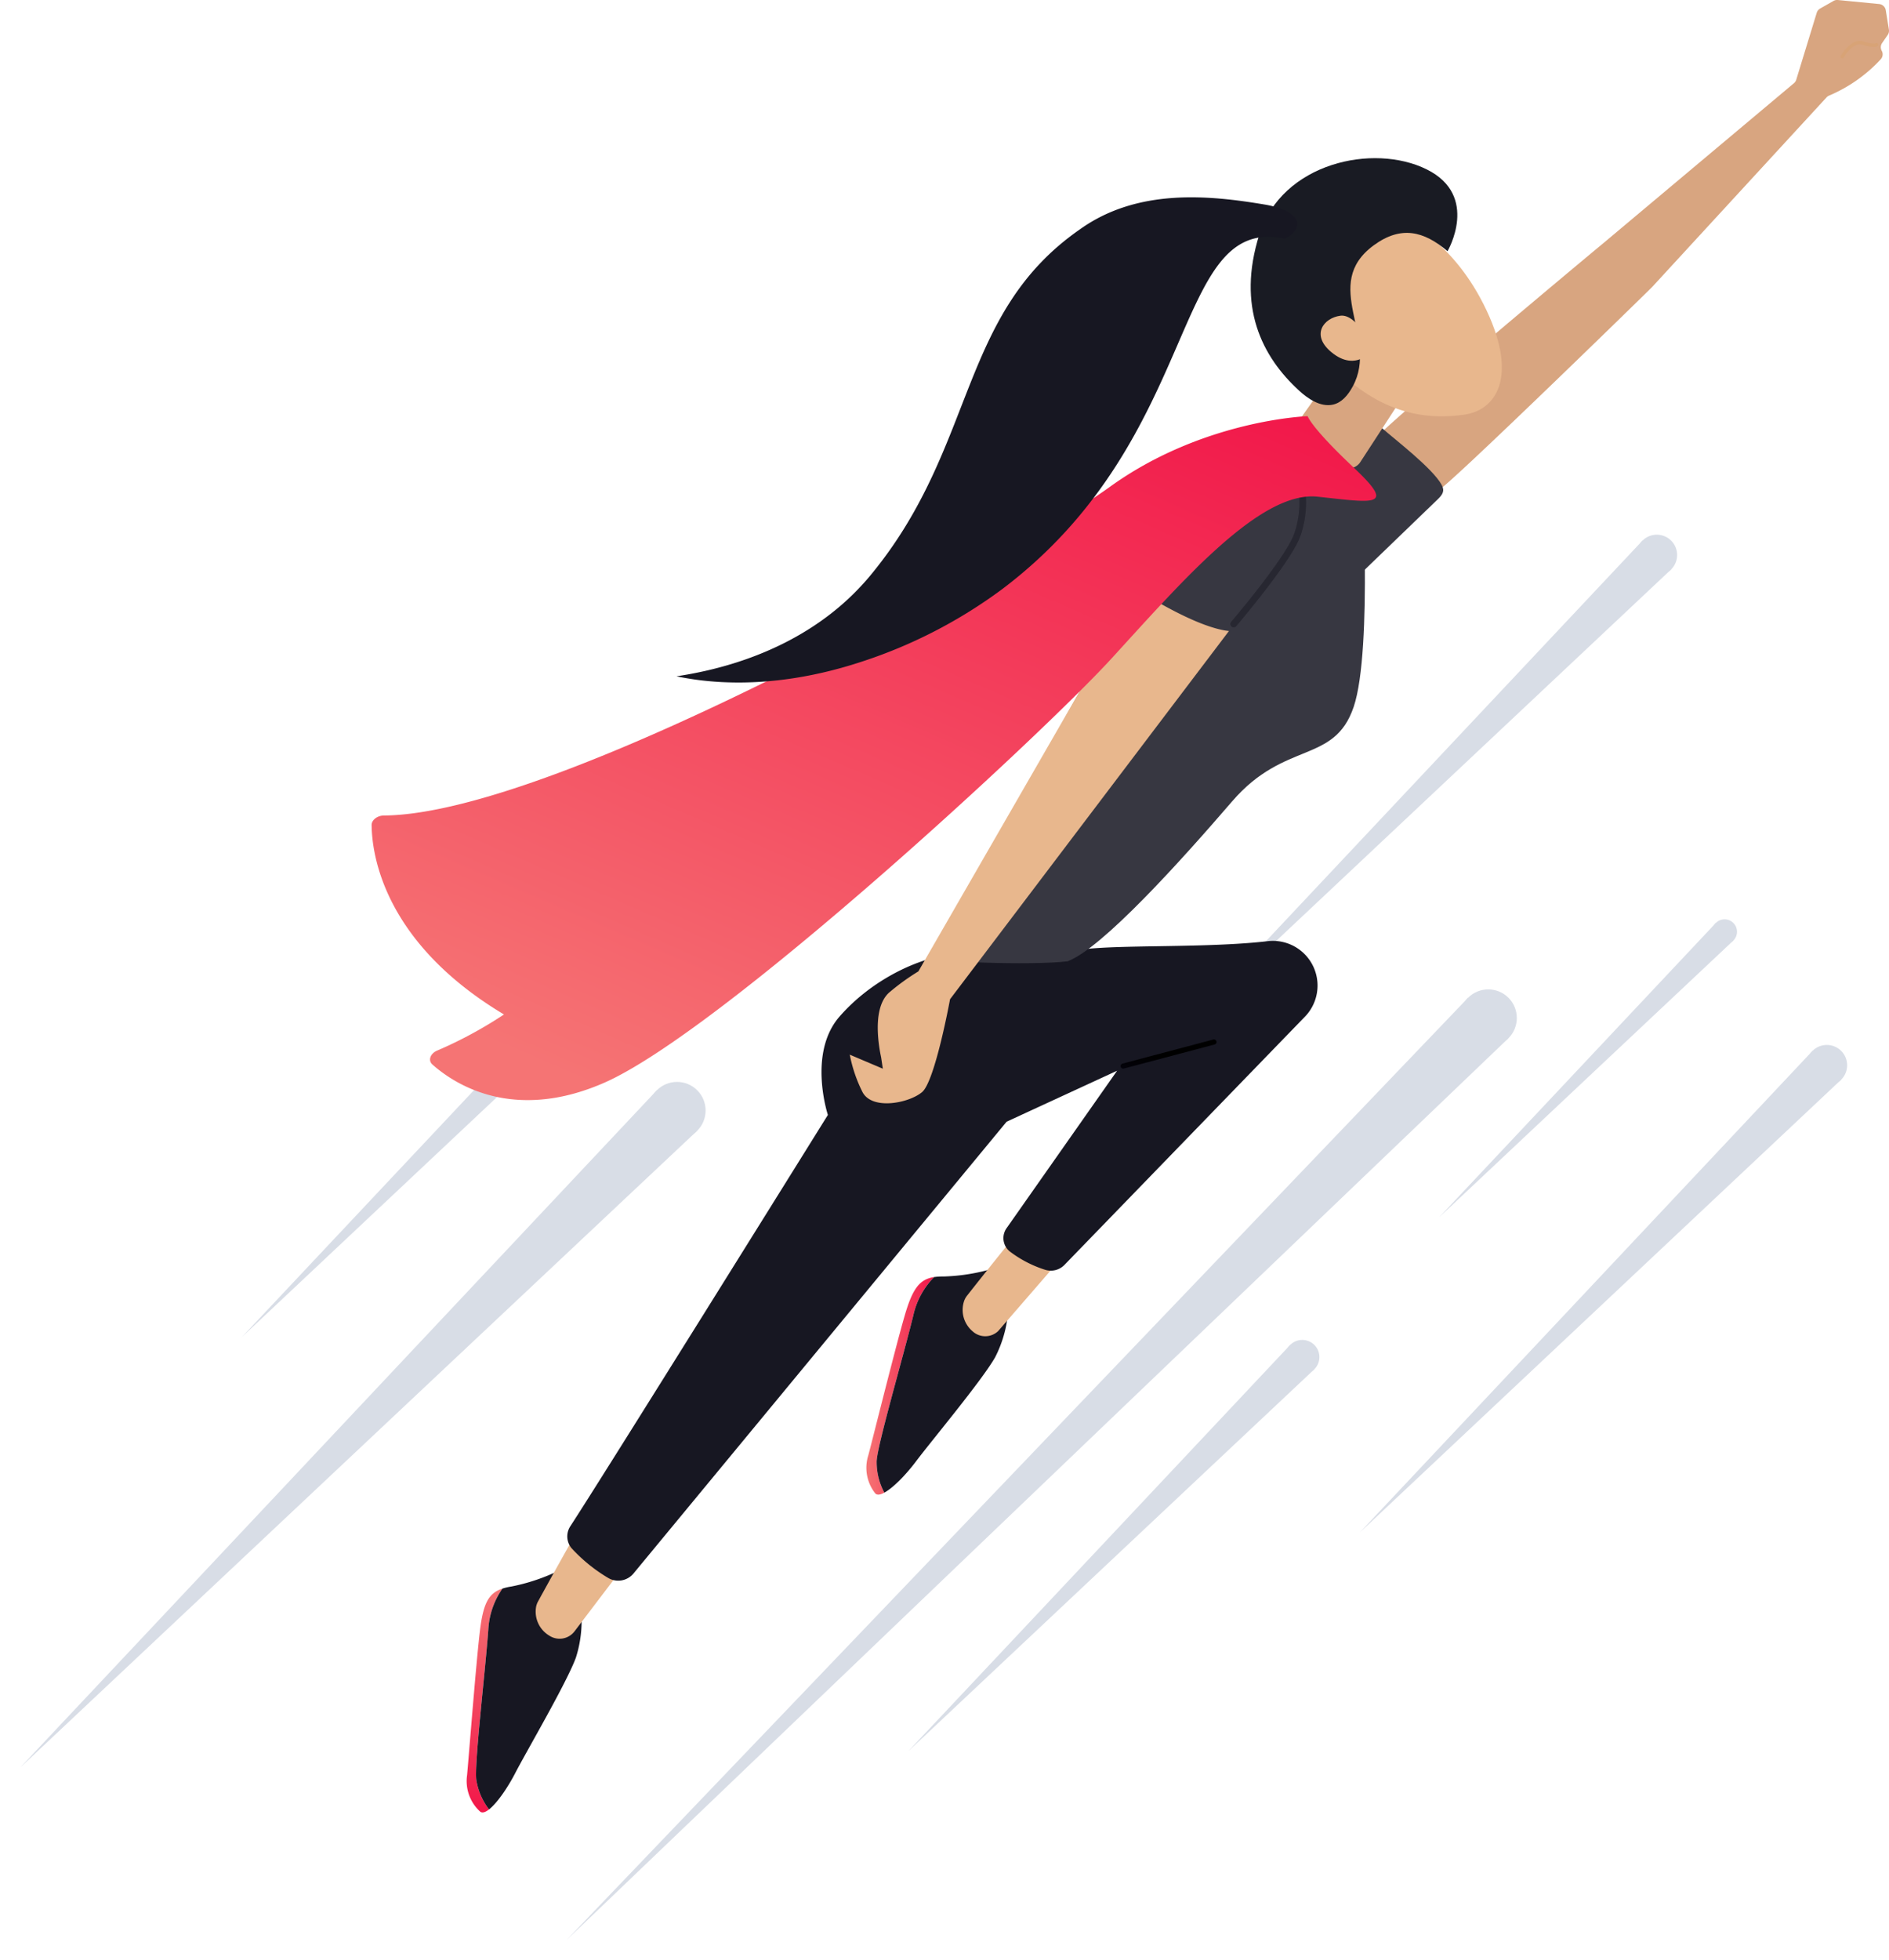 <svg xmlns="http://www.w3.org/2000/svg" xmlns:xlink="http://www.w3.org/1999/xlink" width="396.557" height="411.359" viewBox="0 0 396.557 411.359">
  <defs>
    <linearGradient id="linear-gradient" x1="0.5" x2="0.5" y2="1" gradientUnits="objectBoundingBox">
      <stop offset="0" stop-color="#f57474"/>
      <stop offset="1" stop-color="#f21649"/>
    </linearGradient>
    <linearGradient id="linear-gradient-2" x1="0" y1="0.5" x2="1" y2="0.5" xlink:href="#linear-gradient"/>
    <linearGradient id="linear-gradient-3" x1="0.457" y1="0.621" x2="-0.594" y2="3.605" gradientUnits="objectBoundingBox">
      <stop offset="0"/>
      <stop offset="1" stop-color="#150e42"/>
    </linearGradient>
    <linearGradient id="linear-gradient-4" x1="0" y1="0.719" x2="1" y2="0.098" xlink:href="#linear-gradient"/>
  </defs>
  <g id="Group_5238" data-name="Group 5238" transform="translate(-802 -210.446)">
    <g id="Group_5237" data-name="Group 5237">
      <g id="Group_5227" data-name="Group 5227" transform="translate(1197.866 4611.559) rotate(45)">
        <path id="Path_4839" data-name="Path 4839" d="M-3020-2628.363l6-273.638h-12Z" fill="#d8dde6"/>
        <circle id="Ellipse_82" data-name="Ellipse 82" cx="6" cy="6" r="6" transform="translate(-3026 -2908)" fill="#d8dde6"/>
      </g>
      <g id="Group_5228" data-name="Group 5228" transform="translate(1158.822 4686.113) rotate(45)">
        <path id="Path_4839-2" data-name="Path 4839" d="M-3022.4-2785.046l3.6-116.955h-7.2Z" transform="translate(0 -2.401)" fill="#d8dde6"/>
        <circle id="Ellipse_82-2" data-name="Ellipse 82" cx="3.599" cy="3.599" r="3.599" transform="translate(-3026 -2908)" fill="#d8dde6"/>
      </g>
      <g id="Group_5229" data-name="Group 5229" transform="translate(1027.566 4630.973) rotate(45)">
        <path id="Path_4839-3" data-name="Path 4839" d="M-3020-2707l6-195h-12Z" fill="#d8dde6"/>
        <circle id="Ellipse_82-3" data-name="Ellipse 82" cx="6" cy="6" r="6" transform="translate(-3026 -2908)" fill="#d8dde6"/>
      </g>
      <g id="Group_5232" data-name="Group 5232" transform="translate(1268.944 4623.934) rotate(45)">
        <path id="Path_4839-4" data-name="Path 4839" d="M-3021.735-2763.369-3017.47-2902H-3026Z" transform="translate(0 -1.734)" fill="#d8dde6"/>
        <circle id="Ellipse_82-4" data-name="Ellipse 82" cx="4.266" cy="4.266" r="4.266" transform="translate(-3026 -2908)" fill="#d8dde6"/>
      </g>
      <g id="Group_5234" data-name="Group 5234" transform="translate(1233.25 4516.855) rotate(45)">
        <path id="Path_4839-5" data-name="Path 4839" d="M-3021.735-2763.369-3017.47-2902H-3026Z" transform="translate(0 -1.734)" fill="#d8dde6"/>
        <circle id="Ellipse_82-5" data-name="Ellipse 82" cx="4.266" cy="4.266" r="4.266" transform="translate(-3026 -2908)" fill="#d8dde6"/>
      </g>
      <g id="Group_5235" data-name="Group 5235" transform="translate(1034.25 4582.936) rotate(45)">
        <path id="Path_4839-6" data-name="Path 4839" d="M-3021.735-2763.369-3017.47-2902H-3026Z" transform="translate(0 -1.734)" fill="#d8dde6"/>
        <circle id="Ellipse_82-6" data-name="Ellipse 82" cx="4.266" cy="4.266" r="4.266" transform="translate(-3026 -2908)" fill="#d8dde6"/>
      </g>
      <g id="Group_5233" data-name="Group 5233" transform="translate(1247.482 4598.262) rotate(45)">
        <path id="Path_4839-7" data-name="Path 4839" d="M-3023.395-2817.3l2.606-84.7H-3026Z" transform="translate(0 -3.393)" fill="#d8dde6"/>
        <circle id="Ellipse_82-7" data-name="Ellipse 82" cx="2.606" cy="2.606" r="2.606" transform="translate(-3026 -2908)" fill="#d8dde6"/>
      </g>
    </g>
    <g id="Group_5236" data-name="Group 5236" transform="translate(6144.068 -4625.536)">
      <g id="Group_5223" data-name="Group 5223" transform="translate(-5244.067 4835.982)">
        <g id="Group_5222" data-name="Group 5222" transform="translate(0 0)">
          <g id="Group_5217" data-name="Group 5217" transform="translate(0 329.885)">
            <path id="Path_4805" data-name="Path 4805" d="M543.849,576.424a16.51,16.51,0,0,1,2.974-8.665c-2.957.966-4.069,3.163-4.757,9.039-.819,6.988-2.287,25.91-2.672,30.1a8.658,8.658,0,0,0,2.672,7.6c.438.448,1.127.24,1.94-.4a13.619,13.619,0,0,1-2.656-6.072C540.825,605.216,543.161,585.671,543.849,576.424Z" transform="translate(-539.338 -564.279)" fill="url(#linear-gradient)"/>
            <path id="Path_4806" data-name="Path 4806" d="M563.177,570.941l-5.137-6.658a40.6,40.6,0,0,1-9.34,3.044,12.125,12.125,0,0,0-1.88.437,16.509,16.509,0,0,0-2.974,8.665c-.688,9.247-3.024,28.792-2.5,31.6A13.62,13.62,0,0,0,544,614.106c1.656-1.3,3.832-4.412,5.481-7.593,2.459-4.742,10.789-18.935,12.742-24.233A25.369,25.369,0,0,0,563.177,570.941Z" transform="translate(-539.336 -564.283)" fill="#171722"/>
          </g>
          <g id="Group_5221" data-name="Group 5221" transform="translate(14.457 0)">
            <g id="Group_5218" data-name="Group 5218" transform="translate(69.446 266.421)">
              <path id="Path_4807" data-name="Path 4807" d="M632.96,510.527a16.51,16.51,0,0,1,4.367-8.052c-3.075.463-4.536,2.445-6.187,8.125-1.965,6.757-6.543,25.176-7.616,29.242a8.656,8.656,0,0,0,1.378,7.938c.357.515,1.072.425,1.979-.069a13.618,13.618,0,0,1-1.615-6.427C625.214,538.424,630.752,519.534,632.96,510.527Z" transform="translate(-623.133 -500.899)" fill="url(#linear-gradient-2)"/>
              <path id="Path_4808" data-name="Path 4808" d="M652.93,508.317l-3.963-7.416a40.613,40.613,0,0,1-9.716,1.456,12.071,12.071,0,0,0-1.928.12,16.51,16.51,0,0,0-4.367,8.052c-2.208,9.007-7.746,27.9-7.695,30.757a13.618,13.618,0,0,0,1.615,6.427c1.848-1.007,4.509-3.717,6.663-6.582,3.209-4.27,13.773-16.888,16.575-21.79A25.369,25.369,0,0,0,652.93,508.317Z" transform="translate(-623.13 -500.901)" fill="#171722"/>
            </g>
            <path id="Path_4809" data-name="Path 4809" d="M563.161,554.753c-.9,1.18-7.463,13.117-8.882,15.706a3.837,3.837,0,0,0-.457,1.4,5.859,5.859,0,0,0,2.8,5.787,3.94,3.94,0,0,0,5.31-.9l11.925-15.7Z" transform="translate(-553.777 -234.411)" fill="#e8b78d"/>
            <path id="Path_4810" data-name="Path 4810" d="M655.587,492.35c-1.083,1.014-9.53,11.7-11.359,14.021a3.863,3.863,0,0,0-.682,1.3,5.86,5.86,0,0,0,1.805,6.171,3.937,3.937,0,0,0,5.385-.01l12.827-14.8Z" transform="translate(-553.661 -234.491)" fill="#e8b78d"/>
            <path id="Path_4811" data-name="Path 4811" d="M664.783,435.4c0-3.313,26-1.4,42.665-3.323a9.376,9.376,0,0,1,7.809,15.84L664.783,500a3.982,3.982,0,0,1-4.085,1.03,24.387,24.387,0,0,1-7.407-3.844,3.6,3.6,0,0,1-.666-4.887l23.2-33.035-23.2,10.7-78.293,94.764a4.164,4.164,0,0,1-5.455.91,33.907,33.907,0,0,1-7.594-6.191,3.877,3.877,0,0,1-.233-4.613c6.876-10.506,54.057-86.295,54.057-86.295s-4.265-12.938,2.434-20.627,16.9-12.793,25.48-13.34C651.66,434.022,664.783,435.4,664.783,435.4Z" transform="translate(-553.768 -234.569)" fill="#171722"/>
            <path id="Path_4812" data-name="Path 4812" d="M676.945,458.8a.538.538,0,0,1-.138-1.057l19.043-5.049a.538.538,0,1,1,.276,1.039l-19.043,5.049A.552.552,0,0,1,676.945,458.8Z" transform="translate(-553.618 -234.543)" fill="url(#linear-gradient-3)"/>
            <path id="Path_4825" data-name="Path 4825" d="M777.469,285.982l40.118-33.657a1.557,1.557,0,0,0,.529-.769l4.3-14.048a1.551,1.551,0,0,1,.717-.894l2.794-1.587a1.55,1.55,0,0,1,.916-.2l8.686.846a1.551,1.551,0,0,1,1.381,1.3l.658,4.064a1.556,1.556,0,0,1-.256,1.13l-1.166,1.684a1.55,1.55,0,0,0-.084,1.63h0a1.543,1.543,0,0,1-.2,1.776,31.467,31.467,0,0,1-10.853,7.63,1.546,1.546,0,0,0-.527.369L787.9,295.015c-.592.643-44.34,43.307-44.966,42.7L729.964,326.8C729.289,326.141,776.728,286.561,777.469,285.982Z" transform="translate(-553.489 -234.825)" fill="#d8a580"/>
            <path id="Path_4826" data-name="Path 4826" d="M717.219,332.577l10.825-4.6c1.138-.953,2.244-4.22,3.354-3.234,2.442,2.169,10.471,8.287,12.363,11.783.706,1.3.168,2.056-.9,3.082l-15.944,15.376Z" transform="translate(-553.565 -234.762)" fill="#373741"/>
            <path id="Path_4827" data-name="Path 4827" d="M727.025,331.574s2.448,39.434-1.627,51.473-14.455,7-25.5,19.814-27.209,30.727-34.534,33.579c-7.471.916-29.429.134-28.848-.891L680.76,357l24.972-33.3S719.063,319.117,727.025,331.574Z" transform="translate(-553.677 -234.711)" fill="#373741"/>
            <path id="Path_4829" data-name="Path 4829" d="M699.228,367.014l-58.552,77.274s-3.136,17.159-5.859,19.478-10.491,3.875-12.52,0a30.16,30.16,0,0,1-2.671-7.846l6.941,2.944s-.158-1.036-.351-2.337a.109.109,0,0,0-.009-.053c-.035-.158-.07-.351-.114-.554a31.844,31.844,0,0,1-.562-4.489c-.158-3.233.272-6.933,2.618-8.76a47.067,47.067,0,0,1,5.878-4.225l46.1-80.014S692.146,366.294,699.228,367.014Z" transform="translate(-553.692 -234.596)" fill="#e8b78d"/>
            <path id="Path_4831" data-name="Path 4831" d="M581.347,404.572l-.478-.88c.2-.106,19.7-10.727,23.852-14.162l.639.771C601.133,393.8,582.153,404.133,581.347,404.572Z" transform="translate(-583.074 -192.747)" fill="#f21d4c"/>
            <g id="Group_5220" data-name="Group 5220" transform="translate(159.952 66.255)">
              <path id="Path_4832" data-name="Path 4832" d="M729.36,301.046l-15.179,21.432a3.587,3.587,0,0,0,.315,4.528c2.046,2.183,5.494,5.259,9.212,5.962a2.9,2.9,0,0,0,2.97-1.252l8.071-12.391S736.295,299.861,729.36,301.046Z" transform="translate(-713.522 -300.994)" fill="#d8a580"/>
            </g>
            <path id="Path_4836" data-name="Path 4836" d="M827.712,247.08a.358.358,0,0,1-.313-.531c.085-.157,2.14-3.828,4.719-3.037,2.02.621,2.585.389,2.591.387a.344.344,0,0,1,.483.108.371.371,0,0,1-.113.5c-.159.106-.859.4-3.171-.313-2.028-.628-3.863,2.663-3.881,2.7A.359.359,0,0,1,827.712,247.08Z" transform="translate(-553.423 -234.814)" fill="#d8a376"/>
            <path id="Path_4838" data-name="Path 4838" d="M146.53,131.952s11.491-13.444,13.362-18.736a20.683,20.683,0,0,0,0-13.522" transform="translate(0 -1)" fill="none" stroke="#272731" stroke-linecap="round" stroke-width="1.4"/>
            <path id="Path_4830" data-name="Path 4830" d="M568.214,409.142c-1.632.223-2.506,1.527-1.767,2.607,3.388,4.964,13.379,15.917,33.959,12.464,26.352-4.422,106.741-48.557,124.943-60.614s38.838-26.687,50.237-22.507,15.474,6.241,8.817-4.113-6.759-12.79-6.759-12.79-21.477-4.617-43.879,4.35c-21.892,8.763-128.783,38.718-164.57,30.046-1.323-.321-2.724.3-2.965,1.3-1.424,5.921-3.584,24.456,17.334,45.311A88.351,88.351,0,0,1,568.214,409.142Z" transform="translate(-670.917 -39.096) rotate(-14)" fill="url(#linear-gradient-4)"/>
          </g>
        </g>
      </g>
      <g id="Group_5224" data-name="Group 5224" transform="translate(-5079.51 4869.173)">
        <path id="Path_1441" data-name="Path 1441" d="M3224.837-1211.64s9.916,4.187,16.658,18.516,1.708,20.945-4.617,21.853-15.782.77-25.787-8.486S3211.947-1216.6,3224.837-1211.64Z" transform="translate(-3191.973 1225.086)" fill="#e8b78d"/>
        <path id="Path_1442" data-name="Path 1442" d="M3245.466-1211.07c5.712-4.188,10.511-3,15.487,1.24,0,0,6.819-11.623-4.375-17.171s-30.374-1.4-35.137,13.679.5,25.61,8.429,32.824c1.585,1.443,4.356,3.51,7.1,2.847,1.749-.422,3.043-1.879,4.092-3.813C3246.641-1191.75,3234.205-1202.812,3245.466-1211.07Z" transform="translate(-3219.631 1229.354)" fill="#191b23"/>
        <path id="Path_104" data-name="Path 104" d="M3254.158-1178.407s-3.477-7.37-6.978-6.913-6.261,4-1.932,7.618C3250.633-1173.2,3254.158-1178.407,3254.158-1178.407Z" transform="translate(-3228.347 1218.383)" fill="#e8b78d"/>
      </g>
      <path id="Path_4837" data-name="Path 4837" d="M41.662,55.718c-14.987.964-26.983-8.454-35.639-16.107C.581,34.8.767,30.848,6.2,31.277,23.9,48.3,42.556,5.039,95.42.348a103.046,103.046,0,0,1,33.928,2.914C148.4,8.083,158.958,17.02,163.16,21.069,156.1,18,143.2,13.492,128.535,15.056a53.368,53.368,0,0,0-12.119,2.733C83.875,29.02,72.542,54.22,41.662,55.718Z" transform="matrix(-0.848, 0.53, -0.53, -0.848, -5050.524, 4909.295)" fill="#171722"/>
    </g>
  </g>
</svg>
